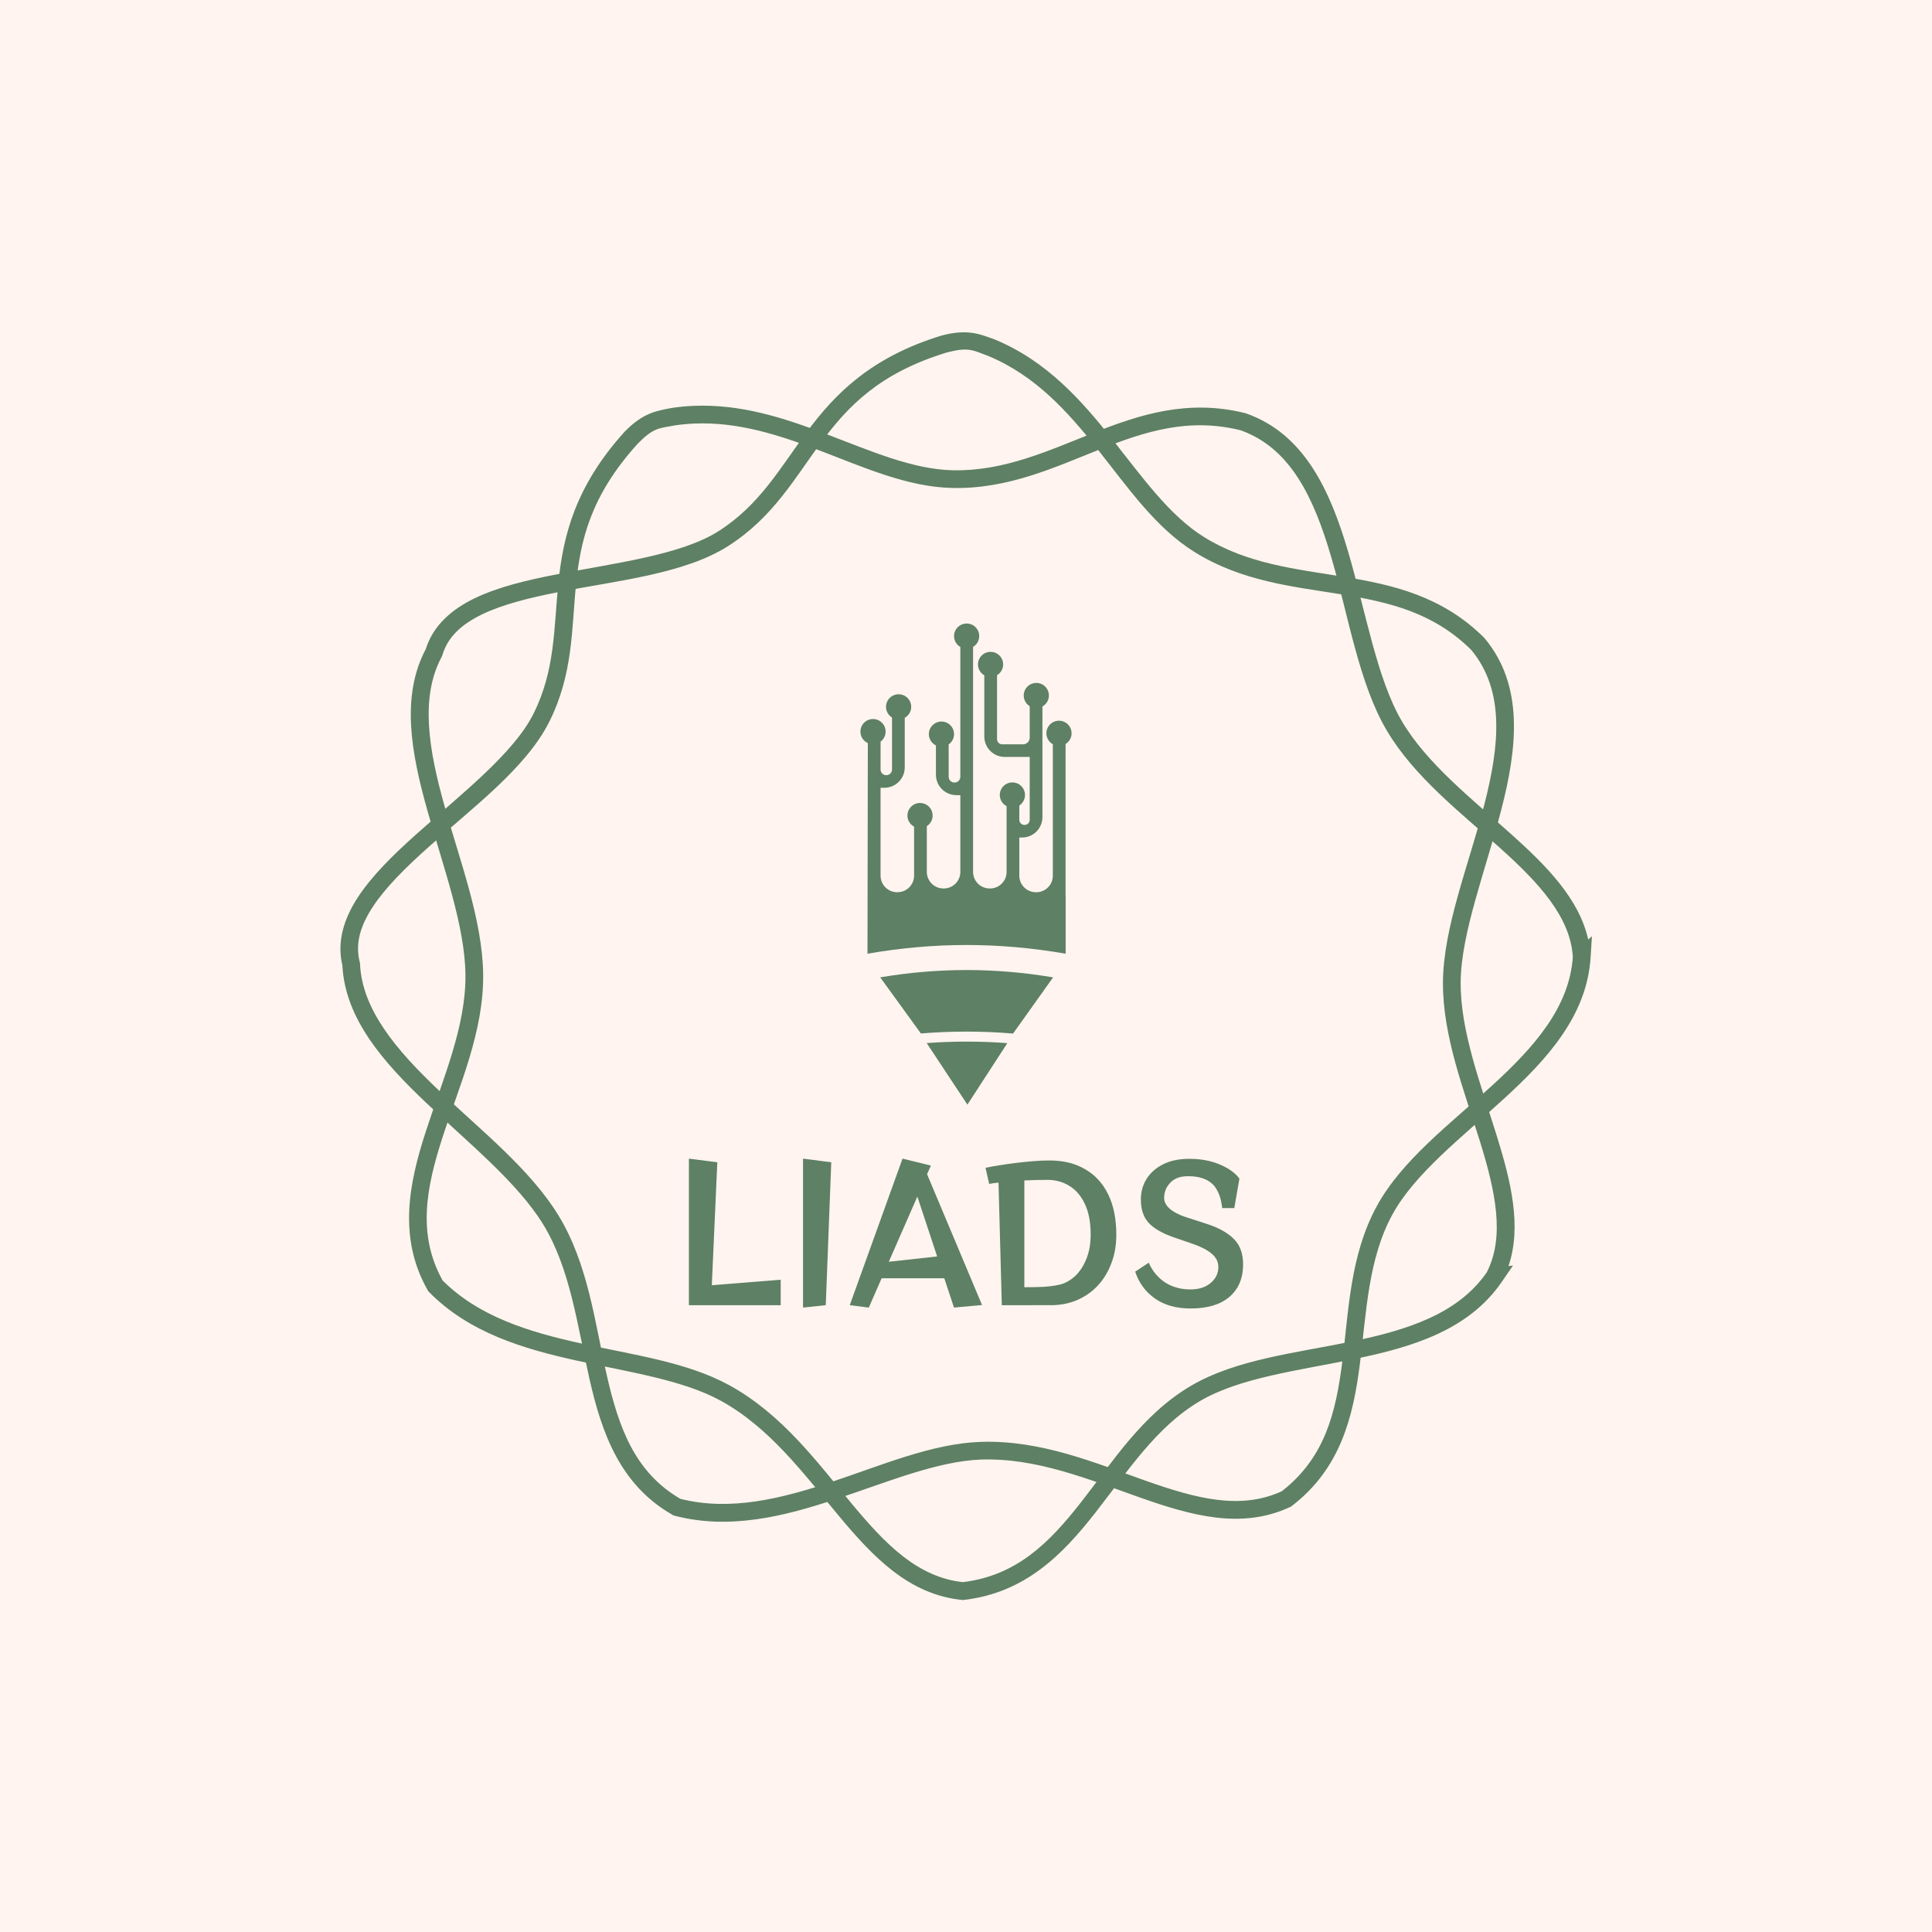 <?xml version="1.0" encoding="UTF-8" standalone="no"?>
<svg
   version="1.1"
   id="Layer_1"
   x="0px"
   y="0px"
   viewBox="0 0 595.276 595.276"
   style="enable-background:new 0 0 595.276 595.276;"
   xml:space="preserve"
   height="58px"
   width="58px"
   sodipodi:docname="logo.svg"
   inkscape:version="1.1.2 (b8e25be833, 2022-02-05)"
   xmlns:inkscape="http://www.inkscape.org/namespaces/inkscape"
   xmlns:sodipodi="http://sodipodi.sourceforge.net/DTD/sodipodi-0.dtd"
   xmlns="http://www.w3.org/2000/svg"
   xmlns:svg="http://www.w3.org/2000/svg"><defs
     id="defs19" /><sodipodi:namedview
     id="namedview17"
     pagecolor="#ffffff"
     bordercolor="#666666"
     borderopacity="1.0"
     inkscape:pageshadow="2"
     inkscape:pageopacity="0.0"
     inkscape:pagecheckerboard="0"
     showgrid="false"
     inkscape:zoom="9.850729"
     inkscape:cx="54.462974"
     inkscape:cy="34.515212"
     inkscape:window-width="1920"
     inkscape:window-height="1017"
     inkscape:window-x="-8"
     inkscape:window-y="-8"
     inkscape:window-maximized="1"
     inkscape:current-layer="Layer_1" /><rect
     style="fill:#fff4ef;fill-rule:evenodd;stroke-width:10.263;fill-opacity:1"
     id="rect8253"
     width="610.01"
     height="595.276"
     x="-5.894"
     y="0"
     inkscape:export-filename="C:\Users\1263151\Documents\Frameworks\Laboratorio\public\logo.png"
     inkscape:export-xdpi="96"
     inkscape:export-ydpi="96" /><g
     id="g8207"
     transform="matrix(0.49,0,0,0.49,148.954,147.509)"
     style="stroke:#5e8064"><path
       style="color:#000000;fill:#5e8064;fill-rule:evenodd;stroke:none;-inkscape-stroke:none"
       d="m 298.961,-91.98 c -3.107,0.227 -6.577,0.803 -10.568,1.842 l -0.111,0.029 -0.111,0.035 C 243.597,-76.461 221.096,-53.279 203.717,-29.92 186.337,-6.561 173.783,16.459 147.781,32.994 124.266,47.948 83.039,52.943 45.541,60.23 26.792,63.874 8.928,68.165 -5.715,75.256 -20.131,82.237 -31.663,92.375 -36.275,107.15 c -15.813,29.856 -9.02,65.629 1.004,101.354 10.067,35.877 23.58,72.375 23.959,103.234 0.4,32.526 -14.1,65.439 -24.854,98.482 -10.754,33.044 -17.591,67.06 1.107,100.029 l 0.361,0.637 0.512,0.521 c 25.169,25.605 59.374,35.739 92.932,43.115 33.557,7.376 66.743,12.19 90.504,25.234 30.542,16.767 51.939,45.592 73.691,71.754 21.752,26.161 44.386,50.106 77.994,53.49 l 0.598,0.059 0.598,-0.068 c 38.462,-4.443 62.01,-28.521 82.42,-54.568 20.41,-26.047 38.399,-54.209 65.906,-70.416 25.201,-14.848 62.055,-19.242 97.871,-26.625 35.817,-7.383 71.226,-18.096 91.945,-48.299 l 7.109,-10.367 -2.828,0.387 c 8.443,-24.936 1.581,-53.176 -7.338,-81.828 -10.06,-32.316 -22.896,-65.815 -22.736,-96.453 0.161,-30.888 15.578,-70.134 25.557,-108.75 C 650.016,169.456 654.52,130.165 629.5,100.254 l -0.166,-0.197 -0.182,-0.18 C 602.831,73.725 571.693,66.647 541.1,61.672 510.506,56.697 480.283,53.569 453.105,36.662 431.374,23.143 414.497,-0.721 395.275,-24.996 376.054,-49.272 354.266,-73.952 321.721,-87.488 l -0.111,-0.047 -0.115,-0.043 c -7.145,-2.611 -13.211,-5.082 -22.533,-4.402 z m 0.932,10.895 c 6.999,-0.747 10.162,1.168 17.594,3.898 29.712,12.371 50.114,35.182 69.057,59.105 18.952,23.935 36.225,48.988 60.68,64.201 29.777,18.524 61.955,21.644 92.09,26.545 30.06,4.888 57.909,11.309 81.809,34.949 21.311,25.688 17.832,60.14 8.133,97.674 -9.725,37.636 -25.73,77.063 -25.91,111.477 -0.176,33.72 13.345,68.034 23.24,99.82 9.853,31.652 15.826,60.112 4.287,82.471 -18.079,26.086 -49.793,36.206 -84.791,43.42 -35.128,7.241 -72.919,11.232 -101.275,27.939 -30.484,17.961 -49.095,47.711 -69.021,73.141 -19.8,25.269 -40.224,46.09 -74.307,50.26 -28.557,-3.132 -48.672,-23.804 -69.973,-49.422 -21.448,-25.795 -43.592,-56.114 -76.895,-74.396 -26.498,-14.546 -60.476,-19.097 -93.473,-26.35 -32.733,-7.195 -64.205,-16.89 -86.812,-39.533 -16.075,-28.924 -10.32,-58.431 0.1,-90.447 C -15.08,381.413 0.265,347.456 -0.176,311.602 -0.593,277.685 -14.664,240.722 -24.549,205.494 c -9.885,-35.228 -15.379,-68.046 -1.729,-93.463 l 0.273,-0.508 0.164,-0.555 C -22.46,99.489 -13.858,91.573 -0.861,85.279 12.136,78.985 29.245,74.744 47.666,71.164 84.508,64.004 126.414,59.781 153.758,42.393 c 28.566,-18.165 42.111,-43.106 58.895,-65.664 16.767,-22.536 36.482,-43.203 78.65,-56.111 3.483,-0.902 6.263,-1.455 8.59,-1.703 z"
       id="path7982" /><path
       style="color:#000000;fill:#5e8064;fill-rule:evenodd;stroke:none;-inkscape-stroke:none"
       d="m 131.891,-45.824 c -4.252,0.188 -8.557,0.585 -12.918,1.217 l -0.119,0.018 -0.121,0.023 c -9.965,1.892 -18.156,3.014 -29.736,14.764 l -0.082,0.082 -0.078,0.086 C 57.536,4.897 50.096,36.336 47.143,65.301 44.189,94.266 45.206,120.467 31.352,147.99 c -12.53,24.891 -45.373,50.307 -73.838,75.781 -14.233,12.737 -27.374,25.577 -36.314,39.17 -8.803,13.385 -13.514,28.001 -9.9,43.055 1.724,33.739 25.889,60.973 52.803,86.512 27.03,25.65 57.339,50.068 73.479,76.373 17.011,27.725 21.424,63.417 29.123,97.303 7.699,33.886 19.263,66.602 52.215,85.33 l 0.635,0.361 0.707,0.184 c 34.734,9.089 69.299,0.265 101.895,-10.598 32.596,-10.863 63.562,-23.736 90.65,-24.711 34.819,-1.254 67.963,12.535 100.049,23.854 32.085,11.318 63.793,20.279 94.387,5.963 l 0.545,-0.254 0.477,-0.367 c 30.751,-23.525 38.632,-56.267 42.811,-89.094 4.179,-32.826 5.196,-66.227 20.512,-94.24 14.032,-25.665 43.426,-48.325 70.398,-73.02 26.973,-24.694 51.887,-52.04 54.201,-88.594 l 0.844,-13.309 -2.352,2.047 C 688.996,264.223 668.712,243.635 646.512,223.729 621.313,201.134 593.124,178.947 577.561,152.555 561.871,125.948 554.998,84.346 543.777,46.072 532.557,7.798 516.29,-28.25 479.477,-41.113 l -0.242,-0.084 -0.25,-0.062 c -36.004,-8.969 -66.369,0.913 -95.189,12.318 -28.82,11.406 -56.377,24.208 -88.379,23.617 -25.589,-0.472 -52.31,-12.317 -81.256,-23.313 -25.328,-9.621 -52.502,-18.504 -82.27,-17.188 z m 0.512,11.127 c 27.335,-1.197 52.83,6.984 77.803,16.471 28.54,10.841 56.21,23.505 85.006,24.037 35.062,0.647 64.293,-13.164 92.682,-24.398 28.318,-11.207 55.523,-19.963 88.16,-11.91 31.465,11.137 46.131,42.502 57.037,79.703 10.935,37.303 17.398,79.363 34.879,109.006 17.129,29.046 46.323,51.584 71.109,73.809 24.682,22.132 44.396,43.508 45.943,68.623 -2.157,31.664 -24.205,56.605 -50.561,80.734 -26.455,24.22 -56.86,47.012 -72.648,75.891 -16.973,31.045 -17.708,66.13 -21.787,98.178 -4.054,31.846 -10.923,60.193 -38.055,81.24 -26.127,11.944 -53.994,4.499 -85.412,-6.584 -31.636,-11.16 -66.19,-25.848 -104.156,-24.48 -30.209,1.088 -61.718,14.592 -93.77,25.273 -31.796,10.596 -63.789,18.399 -94.807,10.539 C 95.202,624.834 85.024,596.548 77.564,563.717 70.05,530.641 65.825,493.62 47.072,463.057 29.334,434.146 -1.691,409.615 -28.232,384.43 -54.773,359.244 -76.308,333.878 -77.611,305.057 l -0.027,-0.576 -0.143,-0.559 c -2.981,-11.59 0.35,-22.796 8.285,-34.861 7.935,-12.065 20.452,-24.476 34.436,-36.99 27.968,-25.029 61.79,-50.128 76.359,-79.072 15.221,-30.238 14.069,-58.596 16.922,-86.568 2.85,-27.944 9.19,-55.794 38.787,-88.488 10.124,-10.248 13.238,-9.586 23.584,-11.529 3.977,-0.575 7.913,-0.939 11.811,-1.109 z"
       id="path7982-7" /></g><g
     id="g7265"
     transform="translate(-10.55,-10.566)"><path
       id="color_x5F_1_40_"
       d="m 335.026,311.709 -12.335,17.308 c -9.495,-0.789 -18.909,-0.799 -28.402,-0.024 l -12.536,-17.295 c 17.925,-3.004 35.347,-3 53.273,0.01 z m -38.942,20.24 12.534,18.971 12.311,-18.952 c -8.3,-0.617 -16.546,-0.622 -24.845,-0.019 z m 44.636,-95.443 c 0,-2.398 -2.174,-4.287 -4.659,-3.805 -1.511,0.293 -2.734,1.522 -3.027,3.033 -0.343,1.771 0.526,3.357 1.909,4.138 v 40.511 c 0,3.072 -2.692,5.433 -5.742,5.063 -0.035,-0.004 -0.069,-0.008 -0.103,-0.013 -2.563,-0.309 -4.484,-2.489 -4.484,-5.07 v -11.742 h 0.827 c 3.479,0 6.299,-2.82 6.299,-6.299 v -34.087 c 1.389,-0.779 2.263,-2.366 1.92,-4.14 -0.292,-1.512 -1.516,-2.743 -3.027,-3.036 -2.485,-0.483 -4.659,1.407 -4.659,3.805 0,1.394 0.741,2.606 1.844,3.29 v 9.692 c 0,1.137 -0.922,2.059 -2.059,2.059 h -6.422 c -0.876,0 -1.586,-0.71 -1.586,-1.586 v -19.715 c 1.334,-0.805 2.154,-2.374 1.804,-4.114 -0.301,-1.498 -1.522,-2.713 -3.022,-3.004 -2.484,-0.482 -4.659,1.408 -4.659,3.805 0,1.438 0.791,2.68 1.954,3.35 v 18.846 c 0,3.479 2.82,6.299 6.299,6.299 h 7.691 v 19.369 c 0,0.876 -0.71,1.586 -1.586,1.586 h -0.032 c -0.876,0 -1.586,-0.71 -1.586,-1.586 v -4.397 c 1.254,-0.828 2.002,-2.358 1.668,-4.034 -0.302,-1.515 -1.555,-2.743 -3.076,-3.018 -2.462,-0.446 -4.606,1.434 -4.606,3.815 0,1.494 0.854,2.776 2.092,3.424 v 20.277 c 0,2.904 -2.419,5.212 -5.321,5.093 -0.035,-10e-4 -0.069,-0.003 -0.103,-0.004 -2.741,-0.111 -4.904,-2.363 -4.904,-5.107 v -69.323 c 1.34,-0.802 2.167,-2.373 1.818,-4.117 -0.3,-1.5 -1.521,-2.716 -3.023,-3.008 -2.484,-0.482 -4.658,1.408 -4.658,3.805 0,1.433 0.786,2.67 1.941,3.342 v 39.994 c 0,0.983 -0.797,1.78 -1.78,1.78 h -0.036 c -0.983,0 -1.78,-0.797 -1.78,-1.78 v -9.96 c 1.205,-0.847 1.912,-2.356 1.568,-4.004 -0.313,-1.5 -1.558,-2.708 -3.065,-2.982 -2.464,-0.448 -4.609,1.432 -4.609,3.814 0,1.532 0.895,2.844 2.184,3.474 v 9.019 c 0,3.479 2.82,6.299 6.299,6.299 h 1.219 v 23.656 c 0,2.737 -2.158,4.983 -4.893,5.092 -0.035,10e-4 -0.069,0.002 -0.103,0.004 -2.908,0.118 -5.333,-2.196 -5.333,-5.107 v -14.083 c 1.287,-0.826 2.06,-2.384 1.704,-4.093 -0.31,-1.486 -1.527,-2.685 -3.017,-2.973 -2.484,-0.481 -4.657,1.408 -4.657,3.805 0,1.477 0.834,2.745 2.048,3.401 v 15.101 c 0,2.578 -1.918,4.754 -4.478,5.062 -0.035,0.004 -0.069,0.008 -0.103,0.013 -3.054,0.369 -5.748,-1.994 -5.748,-5.07 v -27.072 h 1.153 c 3.479,0 6.299,-2.82 6.299,-6.299 v -15.267 c 1.388,-0.779 2.261,-2.366 1.918,-4.14 -0.292,-1.512 -1.516,-2.742 -3.027,-3.036 -2.485,-0.483 -4.659,1.407 -4.659,3.805 0,1.394 0.742,2.607 1.846,3.291 v 16.018 c 0,0.965 -0.782,1.747 -1.747,1.747 h -0.035 c -0.965,0 -1.747,-0.782 -1.747,-1.747 v -8.589 c 1.111,-0.839 1.77,-2.246 1.49,-3.802 -0.274,-1.523 -1.476,-2.77 -2.991,-3.082 -2.504,-0.515 -4.705,1.383 -4.705,3.796 0,1.573 0.94,2.92 2.284,3.529 l -0.107,64.898 c 20.612,-3.578 40.443,-3.578 61.054,0 v -17.525 c -0.007,-0.001 -0.015,-0.002 -0.022,-0.004 v -47.085 c 1.108,-0.683 1.854,-1.898 1.854,-3.296 z"
       style="fill:#5e8064;fill-opacity:1;stroke-width:0.29" /><g
       aria-label="LIADS"
       id="text1378"
       style="font-size:56.445px;line-height:1.25;fill:#5e8064;stroke-width:1.411"><path
         d="m 222.815,412.711 v -45.156 l 8.749,1.129 -1.693,37.875 21.223,-1.693 v 7.846 z"
         style="font-family:'RocknRoll One';-inkscape-font-specification:'RocknRoll One'"
         id="path7325" /><path
         d="m 257.98,413.445 v -45.89 l 8.693,1.129 -1.693,44.027 z"
         style="font-family:'RocknRoll One';-inkscape-font-specification:'RocknRoll One'"
         id="path7327" /><path
         d="m 304.491,413.445 -2.992,-9.031 h -19.304 l -3.951,9.031 -5.87,-0.734 16.256,-45.156 8.749,2.145 -1.185,2.653 16.934,40.302 z m -11.289,-34.206 -8.805,20.094 14.902,-1.637 z"
         style="font-family:'RocknRoll One';-inkscape-font-specification:'RocknRoll One'"
         id="path7329" /><path
         d="m 319.223,412.711 -1.016,-37.762 q -0.79,0.056 -1.524,0.169 -0.734,0.113 -1.355,0.226 l -1.129,-4.967 q 1.637,-0.339 4.008,-0.734 2.371,-0.395 5.137,-0.734 2.766,-0.339 5.475,-0.564 2.766,-0.226 5.08,-0.226 6.435,0 11.007,2.709 4.628,2.653 7.112,7.789 2.484,5.08 2.484,12.418 0,4.798 -1.524,8.749 -1.468,3.951 -4.177,6.886 -2.709,2.879 -6.378,4.459 -3.669,1.58 -8.015,1.58 z m 6.943,-5.532 q 2.879,0 5.757,-0.113 2.879,-0.169 5.08,-0.677 2.427,-0.564 4.628,-2.484 2.201,-1.976 3.556,-5.249 1.411,-3.274 1.411,-7.677 0,-5.757 -1.806,-9.483 -1.75,-3.725 -4.741,-5.532 -2.992,-1.863 -6.773,-1.863 -3.556,0 -7.112,0.169 z"
         style="font-family:'RocknRoll One';-inkscape-font-specification:'RocknRoll One'"
         id="path7331" /><path
         d="m 387.127,382.795 q -0.339,-3.048 -1.242,-4.854 -0.847,-1.806 -1.919,-2.709 -1.355,-1.185 -3.104,-1.693 -1.693,-0.564 -4.29,-0.564 -3.612,0 -5.475,2.032 -1.863,1.976 -1.863,4.685 0,1.75 1.75,3.33 1.806,1.524 4.741,2.484 l 6.773,2.201 q 5.249,1.693 8.128,4.516 2.935,2.822 2.935,7.902 0,6.435 -4.233,10.047 -4.177,3.556 -11.966,3.556 -6.604,0 -11.007,-3.104 -4.346,-3.104 -6.04,-8.241 l 4.177,-2.766 q 1.637,3.782 4.967,6.04 3.387,2.201 7.902,2.201 3.838,0 6.209,-1.976 2.371,-2.032 2.371,-4.911 0,-2.371 -1.976,-4.064 -1.976,-1.693 -5.475,-2.935 l -6.378,-2.201 q -5.193,-1.806 -7.62,-4.403 -2.427,-2.596 -2.427,-7.281 0,-3.443 1.75,-6.265 1.75,-2.822 5.08,-4.516 3.387,-1.693 8.072,-1.693 5.306,0 9.426,1.75 4.12,1.75 6.04,4.346 l -1.58,9.088 z"
         style="font-family:'RocknRoll One';-inkscape-font-specification:'RocknRoll One'"
         id="path7333" /></g></g></svg>
